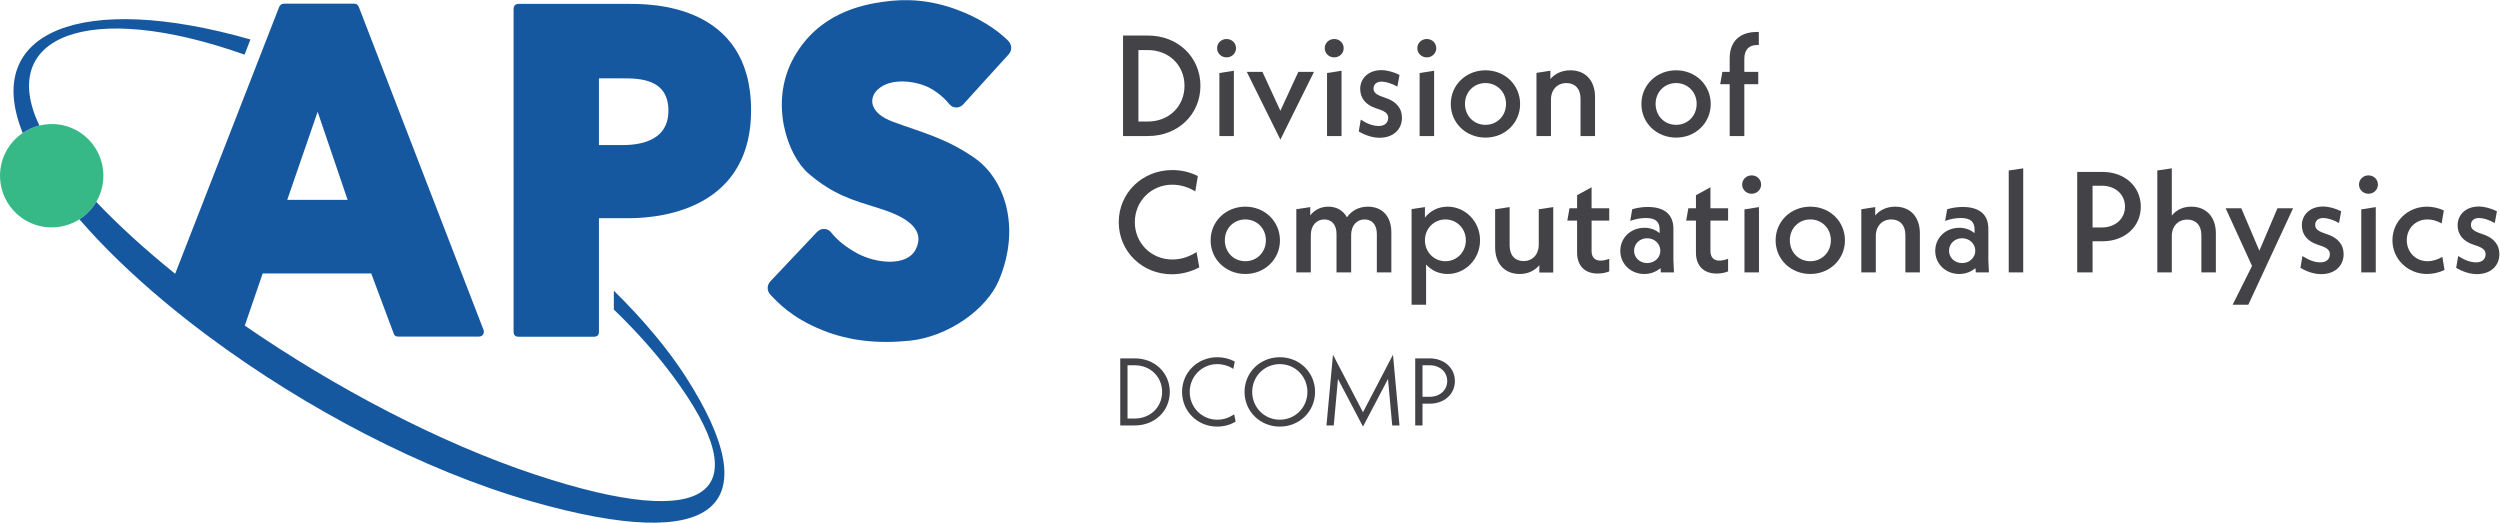 <?xml version="1.0" encoding="UTF-8" standalone="no"?>
<!-- Created with Inkscape (http://www.inkscape.org/) -->

<svg
   version="1.1"
   id="svg132"
   width="1763.773"
   height="368.773"
   viewBox="0 0 1763.773 368.773"
   xmlns="http://www.w3.org/2000/svg"
   xmlns:svg="http://www.w3.org/2000/svg">
  <defs
     id="defs136" />
  <g
     id="g140"
     transform="matrix(1.333,0,0,-1.333,0,368.773)">
    <g
       id="g142"
       transform="scale(0.1)">
      <path
         d="m 6074.6,2123.23 c 112.44,0 194.5,80.53 194.5,189.17 0,108.64 -82.06,189.17 -194.5,189.17 h -49.38 v -378.34 z m -130.67,455.08 h 132.2 c 158.01,0 277.29,-113.96 277.29,-265.91 0,-151.95 -119.28,-265.91 -277.29,-265.91 h -132.2 v 531.82"
         style="fill:#434347;fill-opacity:1;fill-rule:nonzero;stroke:none"
         id="path144" />
      <path
         d="m 6453.71,2380.02 76.74,12.15 v -345.68 h -76.74 z m -12.14,131.43 c 0,27.35 22.03,48.62 50.13,48.62 28.12,0 50.15,-21.27 50.15,-48.62 0,-27.35 -22.03,-48.63 -50.15,-48.63 -28.1,0 -50.13,21.28 -50.13,48.63"
         style="fill:#434347;fill-opacity:1;fill-rule:nonzero;stroke:none"
         id="path146" />
      <path
         d="M 6954.38,2386.09 6776.6,2027.5 6598.82,2386.09 h 82.81 l 94.97,-205.88 94.97,205.88 h 82.81"
         style="fill:#434347;fill-opacity:1;fill-rule:nonzero;stroke:none"
         id="path148" />
      <path
         d="m 7023.51,2380.02 76.74,12.15 v -345.68 h -76.74 z m -12.15,131.43 c 0,27.35 22.03,48.62 50.14,48.62 28.11,0 50.14,-21.27 50.14,-48.62 0,-27.35 -22.03,-48.63 -50.14,-48.63 -28.11,0 -50.14,21.28 -50.14,48.63"
         style="fill:#434347;fill-opacity:1;fill-rule:nonzero;stroke:none"
         id="path150" />
      <path
         d="m 7191.41,2070.8 10.63,62.31 c 33.43,-21.28 63.82,-33.43 94.98,-33.43 30.39,0 50.13,15.95 50.13,42.54 0,19.75 -10.63,33.43 -52.42,47.1 l -13.67,4.56 c -52.42,17.48 -82.05,53.19 -82.05,101.81 0,56.97 44.82,99.52 111.68,99.52 31.15,0 65.34,-9.87 96.48,-25.07 l -11.4,-62.3 c -30.38,17.48 -62.29,26.59 -83.56,26.59 -28.11,0 -42.55,-15.95 -42.55,-36.46 0,-17.48 9.12,-30.39 45.59,-43.31 l 15.19,-5.32 c 58.5,-18.99 89.65,-54.7 89.65,-106.36 0,-62.3 -47.1,-105.6 -118.51,-105.6 -37.99,0 -77.5,13.67 -110.17,33.42"
         style="fill:#434347;fill-opacity:1;fill-rule:nonzero;stroke:none"
         id="path152" />
      <path
         d="m 7513.54,2380.02 76.74,12.15 v -345.68 h -76.74 z m -12.15,131.43 c 0,27.35 22.03,48.62 50.14,48.62 28.11,0 50.14,-21.27 50.14,-48.62 0,-27.35 -22.03,-48.63 -50.14,-48.63 -28.11,0 -50.14,21.28 -50.14,48.63"
         style="fill:#434347;fill-opacity:1;fill-rule:nonzero;stroke:none"
         id="path154" />
      <path
         d="m 7970.9,2216.68 c 0,62.29 -47.11,110.16 -108.64,110.16 -62.31,0 -108.64,-47.87 -108.64,-110.16 0,-63.06 46.33,-110.93 108.64,-110.93 61.53,0 108.64,47.87 108.64,110.93 z m -292.5,-0.77 c 0,101.05 80.53,178.54 183.86,178.54 102.56,0 183.09,-77.49 183.09,-178.54 0,-100.28 -80.53,-177.78 -183.09,-177.78 -103.33,0 -183.86,77.5 -183.86,177.78"
         style="fill:#434347;fill-opacity:1;fill-rule:nonzero;stroke:none"
         id="path156" />
      <path
         d="m 8441.94,2253.14 v -206.65 h -76.73 v 197.53 c 0,53.95 -30.39,82.82 -74.45,82.82 -47.88,0 -82.07,-34.2 -82.07,-88.13 v -192.22 h -76.72 v 334.29 l 73.69,11.39 v -44.06 c 25.08,29.63 62.3,46.34 105.6,46.34 79.02,0 130.68,-53.18 130.68,-141.31"
         style="fill:#434347;fill-opacity:1;fill-rule:nonzero;stroke:none"
         id="path158" />
      <path
         d="m 8979.83,2216.68 c 0,62.29 -47.11,110.16 -108.64,110.16 -62.31,0 -108.65,-47.87 -108.65,-110.16 0,-63.06 46.34,-110.93 108.65,-110.93 61.53,0 108.64,47.87 108.64,110.93 z m -292.5,-0.77 c 0,101.05 80.52,178.54 183.86,178.54 102.55,0 183.09,-77.49 183.09,-178.54 0,-100.28 -80.54,-177.78 -183.09,-177.78 -103.34,0 -183.86,77.5 -183.86,177.78"
         style="fill:#434347;fill-opacity:1;fill-rule:nonzero;stroke:none"
         id="path160" />
      <path
         d="m 9232.06,2453.71 v -67.62 h 73.7 v -65.33 h -73.7 v -274.27 h -77.5 v 274.27 h -50.13 l 11.39,65.33 h 38.74 v 71.42 c 0,89.65 53.19,139.79 144.36,139.79 h 9.87 v -69.14 h -9.11 c -43.31,0 -67.62,-25.07 -67.62,-74.45"
         style="fill:#434347;fill-opacity:1;fill-rule:nonzero;stroke:none"
         id="path162" />
      <path
         d="m 5921.14,1590.64 c 0,154.23 123.83,275.79 283.38,275.79 49.38,0 94.97,-11.4 135.23,-31.91 l -13.67,-81.29 c -34.19,22.03 -78.25,35.7 -121.56,35.7 -110.92,0 -198.3,-86.61 -198.3,-198.29 0,-110.92 86.62,-197.53 198.3,-197.53 46.34,0 88.13,13.68 128.39,39.51 l 14.44,-81.29 c -44.83,-23.56 -94.21,-36.47 -145.11,-36.47 -158.03,0 -281.1,121.56 -281.1,275.78"
         style="fill:#434347;fill-opacity:1;fill-rule:nonzero;stroke:none"
         id="path164" />
      <path
         d="m 6699.88,1494.92 c 0,62.3 -47.11,110.16 -108.65,110.16 -62.3,0 -108.64,-47.86 -108.64,-110.16 0,-63.06 46.34,-110.93 108.64,-110.93 61.54,0 108.65,47.87 108.65,110.93 z m -292.5,-0.77 c 0,101.05 80.52,178.54 183.85,178.54 102.56,0 183.1,-77.49 183.1,-178.54 0,-100.28 -80.54,-177.77 -183.1,-177.77 -103.33,0 -183.85,77.49 -183.85,177.77"
         style="fill:#434347;fill-opacity:1;fill-rule:nonzero;stroke:none"
         id="path166" />
      <path
         d="m 7363.89,1536.7 v -211.96 h -76.74 v 203.6 c 0,50.15 -26.59,76.74 -64.58,76.74 -41.79,0 -71.41,-31.91 -71.41,-82.82 v -197.52 h -77.49 v 203.6 c 0,50.15 -26.6,76.74 -64.58,76.74 -41.03,0 -71.42,-31.91 -71.42,-82.82 v -197.52 h -76.73 v 334.28 l 73.69,11.39 v -44.06 c 22.8,29.63 56.22,46.34 95.73,46.34 43.31,0 78.26,-19.75 98.76,-56.22 24.32,35.71 63.82,56.22 110.93,56.22 75.22,0 123.84,-50.9 123.84,-135.99"
         style="fill:#434347;fill-opacity:1;fill-rule:nonzero;stroke:none"
         id="path168" />
      <path
         d="m 7758.19,1494.92 c 0,61.53 -47.1,110.16 -108.65,110.16 -60.02,0 -107.88,-48.63 -107.88,-110.16 0,-62.3 47.86,-110.93 107.88,-110.93 61.55,0 108.65,48.63 108.65,110.93 z m 75.21,0 c 0,-100.29 -78.25,-178.54 -171.7,-178.54 -46.35,0 -85.85,18.99 -113.96,50.14 v -212.73 h -76.73 v 505.99 l 70.65,10.63 v -55.45 c 28.12,35.7 69.9,57.73 120.04,57.73 93.45,0 171.7,-78.25 171.7,-177.77"
         style="fill:#434347;fill-opacity:1;fill-rule:nonzero;stroke:none"
         id="path170" />
      <path
         d="m 8220.86,1670.41 v -346.44 h -73.69 v 38.75 c -25.07,-29.63 -61.53,-46.34 -104.08,-46.34 -78.25,0 -129.91,53.18 -129.91,141.31 v 201.33 l 76.73,11.39 v -203.6 c 0,-53.19 30.39,-82.06 73.69,-82.06 47.11,0 80.53,34.19 80.53,87.37 v 186.9 l 76.73,11.39"
         style="fill:#434347;fill-opacity:1;fill-rule:nonzero;stroke:none"
         id="path172" />
      <path
         d="m 8423.71,1599 v -161.82 c 0,-31.91 17.48,-50.14 47.1,-50.14 15.96,0 34.96,5.31 46.35,9.87 v -66.86 c -13.68,-6.08 -36.46,-11.39 -60.78,-11.39 -69.13,0 -109.4,41.78 -109.4,110.92 V 1599 h -51.66 l 11.39,65.34 h 40.27 v 69.13 l 76.73,41.79 v -110.92 h 93.45 V 1599 h -93.45"
         style="fill:#434347;fill-opacity:1;fill-rule:nonzero;stroke:none"
         id="path174" />
      <path
         d="m 8787.62,1439.46 c 0,37.22 -31.14,66.09 -69.89,66.09 -38.75,0 -69.14,-28.87 -69.14,-66.09 0,-37.23 30.39,-65.34 69.14,-65.34 39.5,0 69.89,28.87 69.89,65.34 z m 3.04,-114.72 -2.28,22.79 c -22.79,-19.76 -52.42,-31.15 -85.85,-31.15 -71.41,0 -126.87,53.18 -126.87,122.32 0,69.13 54.69,122.31 128.4,122.31 31.9,0 58.49,-11.39 79.76,-28.11 v 17.48 c 0,41.02 -18.99,62.29 -73.69,62.29 -28.87,0 -55.46,-6.07 -82.05,-15.19 l 10.63,61.54 c 28.12,8.36 54.7,12.16 82.06,12.16 88.88,0 135.99,-40.27 135.99,-115.48 v -167.15 l 3.04,-63.81 h -69.14"
         style="fill:#434347;fill-opacity:1;fill-rule:nonzero;stroke:none"
         id="path176" />
      <path
         d="m 9052.78,1599 v -161.82 c 0,-31.91 17.47,-50.14 47.1,-50.14 15.95,0 34.95,5.31 46.34,9.87 v -66.86 c -13.68,-6.08 -36.46,-11.39 -60.78,-11.39 -69.13,0 -109.4,41.78 -109.4,110.92 V 1599 h -51.66 l 11.39,65.34 h 40.27 v 69.13 l 76.74,41.79 v -110.92 h 93.44 V 1599 h -93.44"
         style="fill:#434347;fill-opacity:1;fill-rule:nonzero;stroke:none"
         id="path178" />
      <path
         d="m 9232.83,1658.26 76.73,12.15 v -345.67 h -76.73 z m -12.15,131.43 c 0,27.36 22.03,48.63 50.13,48.63 28.12,0 50.15,-21.27 50.15,-48.63 0,-27.35 -22.03,-48.62 -50.15,-48.62 -28.1,0 -50.13,21.27 -50.13,48.62"
         style="fill:#434347;fill-opacity:1;fill-rule:nonzero;stroke:none"
         id="path180" />
      <path
         d="m 9690.19,1494.92 c 0,62.3 -47.11,110.16 -108.64,110.16 -62.31,0 -108.65,-47.86 -108.65,-110.16 0,-63.06 46.34,-110.93 108.65,-110.93 61.53,0 108.64,47.87 108.64,110.93 z m -292.5,-0.77 c 0,101.05 80.53,178.54 183.86,178.54 102.55,0 183.09,-77.49 183.09,-178.54 0,-100.28 -80.54,-177.77 -183.09,-177.77 -103.33,0 -183.86,77.49 -183.86,177.77"
         style="fill:#434347;fill-opacity:1;fill-rule:nonzero;stroke:none"
         id="path182" />
      <path
         d="m 10161.2,1531.38 v -206.64 h -76.7 v 197.52 c 0,53.95 -30.4,82.82 -74.5,82.82 -47.83,0 -82.02,-34.19 -82.02,-88.13 v -192.21 h -76.73 v 334.28 l 73.69,11.39 v -44.06 c 25.08,29.63 62.31,46.34 105.66,46.34 79,0 130.6,-53.18 130.6,-141.31"
         style="fill:#434347;fill-opacity:1;fill-rule:nonzero;stroke:none"
         id="path184" />
      <path
         d="m 10454.5,1439.46 c 0,37.22 -31.2,66.09 -69.9,66.09 -38.8,0 -69.2,-28.87 -69.2,-66.09 0,-37.23 30.4,-65.34 69.2,-65.34 39.5,0 69.9,28.87 69.9,65.34 z m 3,-114.72 -2.3,22.79 c -22.8,-19.76 -52.4,-31.15 -85.8,-31.15 -71.4,0 -126.9,53.18 -126.9,122.32 0,69.13 54.7,122.31 128.4,122.31 31.9,0 58.5,-11.39 79.8,-28.11 v 17.48 c 0,41.02 -19,62.29 -73.7,62.29 -28.9,0 -55.5,-6.07 -82.1,-15.19 l 10.7,61.54 c 28.1,8.36 54.7,12.16 82,12.16 88.9,0 136,-40.27 136,-115.48 v -167.15 l 3.1,-63.81 h -69.2"
         style="fill:#434347;fill-opacity:1;fill-rule:nonzero;stroke:none"
         id="path186" />
      <path
         d="m 10631.5,1864.15 76.7,11.39 v -550.8 h -76.7 v 539.41"
         style="fill:#434347;fill-opacity:1;fill-rule:nonzero;stroke:none"
         id="path188" />
      <path
         d="m 11246.9,1672.69 c 0,64.58 -50.9,110.93 -123.1,110.93 h -48.6 v -221.09 h 48.6 c 72.2,0 123.1,46.35 123.1,110.16 z m 83.6,0 c 0,-106.36 -85.1,-183.09 -202.1,-183.09 h -53.2 v -164.86 h -81.3 v 531.81 h 134.5 c 117,0 202.1,-77.49 202.1,-183.86"
         style="fill:#434347;fill-opacity:1;fill-rule:nonzero;stroke:none"
         id="path190" />
      <path
         d="m 11727.8,1531.38 v -206.64 h -76.7 v 197.52 c 0,53.19 -30.4,82.06 -74.5,82.06 -47.9,0 -82,-34.19 -82,-87.37 v -192.21 h -76.8 v 539.41 l 76.8,11.39 v -249.95 c 24.3,30.39 60,47.1 103.3,47.1 77.5,0 129.9,-53.18 129.9,-141.31"
         style="fill:#434347;fill-opacity:1;fill-rule:nonzero;stroke:none"
         id="path192" />
      <path
         d="m 12136.5,1664.34 -237,-510.55 h -82.8 l 102.5,205.13 -139.7,305.42 h 82.8 l 95.7,-224.88 95.7,224.88 h 82.8"
         style="fill:#434347;fill-opacity:1;fill-rule:nonzero;stroke:none"
         id="path194" />
      <path
         d="m 12175.3,1349.05 10.6,62.3 c 33.4,-21.28 63.8,-33.43 95,-33.43 30.4,0 50.1,15.95 50.1,42.54 0,19.75 -10.6,33.43 -52.4,47.11 l -13.7,4.55 c -52.4,17.48 -82,53.19 -82,101.81 0,56.98 44.8,99.53 111.7,99.53 31.1,0 65.3,-9.88 96.4,-25.08 l -11.4,-62.3 c -30.3,17.48 -62.3,26.59 -83.5,26.59 -28.1,0 -42.6,-15.95 -42.6,-36.46 0,-17.48 9.1,-30.39 45.6,-43.31 l 15.2,-5.31 c 58.5,-19 89.7,-54.71 89.7,-106.37 0,-62.3 -47.1,-105.6 -118.6,-105.6 -37.9,0 -77.5,13.68 -110.1,33.43"
         style="fill:#434347;fill-opacity:1;fill-rule:nonzero;stroke:none"
         id="path196" />
      <path
         d="m 12497.4,1658.26 76.7,12.15 v -345.67 h -76.7 z m -12.1,131.43 c 0,27.36 22,48.63 50.1,48.63 28.1,0 50.1,-21.27 50.1,-48.63 0,-27.35 -22,-48.62 -50.1,-48.62 -28.1,0 -50.1,21.27 -50.1,48.62"
         style="fill:#434347;fill-opacity:1;fill-rule:nonzero;stroke:none"
         id="path198" />
      <path
         d="m 12662.3,1494.92 c 0,99.52 80.5,177.77 183.1,177.77 29.6,0 60,-6.83 88.8,-19.75 l -11.4,-69.14 c -24.3,13.68 -49.3,21.28 -75.2,21.28 -63.8,0 -109.4,-48.63 -109.4,-110.16 0,-61.54 45.6,-110.93 110.2,-110.93 28.1,0 53.9,9.12 78.2,22.8 l 11.4,-69.14 c -28.8,-13.68 -60,-21.27 -92.6,-21.27 -101.9,0 -183.1,79.01 -183.1,178.54"
         style="fill:#434347;fill-opacity:1;fill-rule:nonzero;stroke:none"
         id="path200" />
      <path
         d="m 12999.6,1349.05 10.6,62.3 c 33.4,-21.28 63.8,-33.43 95,-33.43 30.4,0 50.1,15.95 50.1,42.54 0,19.75 -10.6,33.43 -52.4,47.11 l -13.7,4.55 c -52.4,17.48 -82,53.19 -82,101.81 0,56.98 44.8,99.53 111.7,99.53 31.1,0 65.3,-9.88 96.4,-25.08 l -11.4,-62.3 c -30.3,17.48 -62.3,26.59 -83.5,26.59 -28.1,0 -42.6,-15.95 -42.6,-36.46 0,-17.48 9.1,-30.39 45.6,-43.31 l 15.2,-5.31 c 58.5,-19 89.7,-54.71 89.7,-106.37 0,-62.3 -47.1,-105.6 -118.6,-105.6 -37.9,0 -77.5,13.68 -110.1,33.43"
         style="fill:#434347;fill-opacity:1;fill-rule:nonzero;stroke:none"
         id="path202" />
      <path
         d="m 6005.64,551.262 c 82.67,0 145.06,60.859 145.06,141 0,80.136 -62.39,141.008 -145.06,141.008 H 5967.6 V 551.262 Z m -76.59,318.519 h 76.59 c 106,0 185.63,-76.07 185.63,-177.519 0,-101.442 -79.63,-177.524 -185.63,-177.524 h -76.59 v 355.043"
         style="fill:#434347;fill-opacity:1;fill-rule:nonzero;stroke:none"
         id="path204" />
      <path
         d="m 6256.19,692.262 c 0,102.957 81.66,183.609 187.15,183.609 33.48,0 63.91,-8.121 91.81,-22.832 l -7.61,-39.051 c -23.84,15.723 -54.27,25.364 -85.21,25.364 -80.65,0 -145.57,-64.922 -145.57,-147.09 0,-82.172 64.42,-147.09 145.57,-147.09 33.98,0 62.9,10.648 89.77,28.41 l 7.61,-39.051 c -29.41,-16.742 -62.38,-25.871 -97.38,-25.871 -104.48,0 -186.14,80.641 -186.14,183.602"
         style="fill:#434347;fill-opacity:1;fill-rule:nonzero;stroke:none"
         id="path206" />
      <path
         d="m 6919.61,692.262 c 0,82.168 -64.41,147.09 -146.07,147.09 -81.66,0 -146.08,-64.922 -146.08,-147.09 0,-82.172 64.42,-147.09 146.08,-147.09 81.66,0 146.07,64.918 146.07,147.09 z m -332.72,0 c 0,102.957 82.17,183.609 186.65,183.609 104.48,0 186.65,-80.652 186.65,-183.609 0,-102.961 -82.17,-183.602 -186.65,-183.602 -104.48,0 -186.65,80.641 -186.65,183.602"
         style="fill:#434347;fill-opacity:1;fill-rule:nonzero;stroke:none"
         id="path208" />
      <path
         d="m 7368.48,514.738 -22.31,246 -132.39,-252.078 -132.38,252.078 -22.31,-246 h -38.55 l 34.49,374.321 158.75,-304.329 158.76,304.329 34.48,-374.321 h -38.54"
         style="fill:#434347;fill-opacity:1;fill-rule:nonzero;stroke:none"
         id="path210" />
      <path
         d="m 7659.63,749.57 c 0,48.7 -39.06,83.7 -93.33,83.7 h -37.53 V 666.391 h 37.53 c 54.27,0 93.33,35 93.33,83.179 z m 40.58,0 c 0,-69.48 -56.31,-119.691 -133.91,-119.691 h -37.53 V 514.738 h -38.55 v 355.043 h 76.08 c 77.6,0 133.91,-50.722 133.91,-120.211"
         style="fill:#434347;fill-opacity:1;fill-rule:nonzero;stroke:none"
         id="path212" />
      <path
         d="m 495.285,1675.93 c 5.192,7.16 9.899,14.53 14.297,22 70.727,120.18 39.797,276.67 -75.445,360.12 -67.793,49.08 -150.485,62.44 -225.864,43.92 -31.195,-7.66 -61.003,-20.95 -88.105,-39.33 -25.648,-17.4 -48.918,-39.19 -68.145,-65.74 -88.633,-122.41 -61.258,-293.49 61.149,-382.12 93.523,-67.72 215.359,-67.51 307.23,-9.14 28.364,18.03 53.973,41.41 74.883,70.29"
         style="fill:#36b987;fill-opacity:1;fill-rule:nonzero;stroke:none"
         id="path214" />
      <path
         d="m 5159.48,1929.44 c -152.75,106.54 -281.14,136.16 -432.62,192.26 -130.93,48.48 -126.11,127.23 -83.79,168.57 73.51,71.84 212.69,43.21 271.15,14.09 58.47,-29.12 99.02,-74.97 108.16,-86.64 23.19,-29.59 58.69,-23.63 77.05,-2.34 16.79,19.46 215.74,237.64 237.83,261.87 22.08,24.23 18.25,53.96 -2.35,74.52 -20.61,20.55 -101.98,98.33 -257.18,158.61 -155.21,60.28 -286.32,63.12 -401.33,46.94 -115.01,-16.18 -345.1,-60.78 -475.84,-296.89 -130.73,-236.11 -33.52,-516.42 79.21,-612.74 133.19,-113.8 231.51,-139.49 379.61,-185.96 148.1,-46.46 238.7,-113.97 187.16,-215.35 -47.49,-93.42 -214.23,-73.69 -311.93,-19.37 -55.2,30.68 -102.01,66.47 -134.56,108.15 -19.59,25.09 -54.3,26.55 -76.86,2.54 -22.56,-24 -223.89,-237.51 -245.25,-259.53 -17.66,-18.19 -22.49,-49.71 1.35,-73.59 34.15,-34.21 105.35,-118.08 275,-186.14 137.86,-55.299 290.39,-72.702 460.38,-55.151 203.5,21.012 407.37,165.561 472.13,319.581 120.8,287.3 25.43,540.03 -127.32,646.57"
         style="fill:#1658a0;fill-opacity:1;fill-rule:nonzero;stroke:none"
         id="path216" />
      <path
         d="m 1294.42,2477.32 31.06,80.23 c -888.351,254.04 -1423.093,45.9 -1205.312,-494.91 27.102,18.38 56.91,31.67 88.105,39.33 -222.25,468.62 253.45,670.35 1086.147,375.35"
         style="fill:#1658a0;fill-opacity:1;fill-rule:nonzero;stroke:none"
         id="path218" />
      <path
         d="m 3290.28,1998.56 c -48.89,0 -120.28,0 -120.28,0 v 353.21 c 0,0 67.32,0 124.98,0 84.55,0 242.71,0 242.71,-170.73 0,-170.74 -169.41,-182.48 -247.41,-182.48 z m 38.34,747.3 c -106.27,0 -584,0 -584,0 -17.6,0 -26.4,-9.58 -26.4,-28.75 V 1010.7 c 0,-17.598 8.8,-26.399 26.4,-26.399 h 398.98 c 17.6,0 26.4,8.801 26.4,26.399 v 600.82 c 0,0 51.92,0 149.03,0 97.12,0 656.16,4.75 656.16,572.06 0,567.31 -540.3,562.28 -646.57,562.28"
         style="fill:#1658a0;fill-opacity:1;fill-rule:nonzero;stroke:none"
         id="path220" />
      <path
         d="m 1681.18,2174.92 158.64,-466.35 h -319.63 z m 1567.68,-946.97 v -99.78 C 3373.38,1008.59 3479,887.551 3563.11,773.988 4017.22,160.922 3768.01,-55.199 2832.43,254.691 2330.63,420.898 1773.99,713.262 1295.53,1043.18 l 94.77,275.91 h 574.52 l 117.77,-314.94 c 3.13,-12.72 11.14,-19.17 24.06,-19.17 h 425.46 c 19.17,0 28.76,9.59 28.76,28.76 0,3.32 -1.57,8.02 -4.69,14.47 l -656.3,1699.52 c -4.7,12.72 -12.91,19.17 -24.06,19.17 h -372.45 c -12.92,0 -21.72,-6.45 -26.61,-19.17 L 927.07,1317.44 h -0.004 c -156.816,126.46 -298.179,254.75 -417.484,380.49 -4.398,-7.47 -9.105,-14.84 -14.297,-22 -20.91,-28.88 -46.519,-52.26 -74.883,-70.29 126.051,-145.88 278.532,-292.82 449.282,-435.43 h -0.004 c 75.148,-62.75 153.82,-124.62 235.4,-185.23 v 0 c 511.56,-380.011 1135.9,-708.621 1704.79,-871.308 989.33,-282.934 1259.59,-27.981 820.77,656.668 -96.05,149.859 -226.18,304.5 -381.78,457.61"
         style="fill:#1658a0;fill-opacity:1;fill-rule:nonzero;stroke:none"
         id="path222" />
    </g>
  </g>
</svg>
